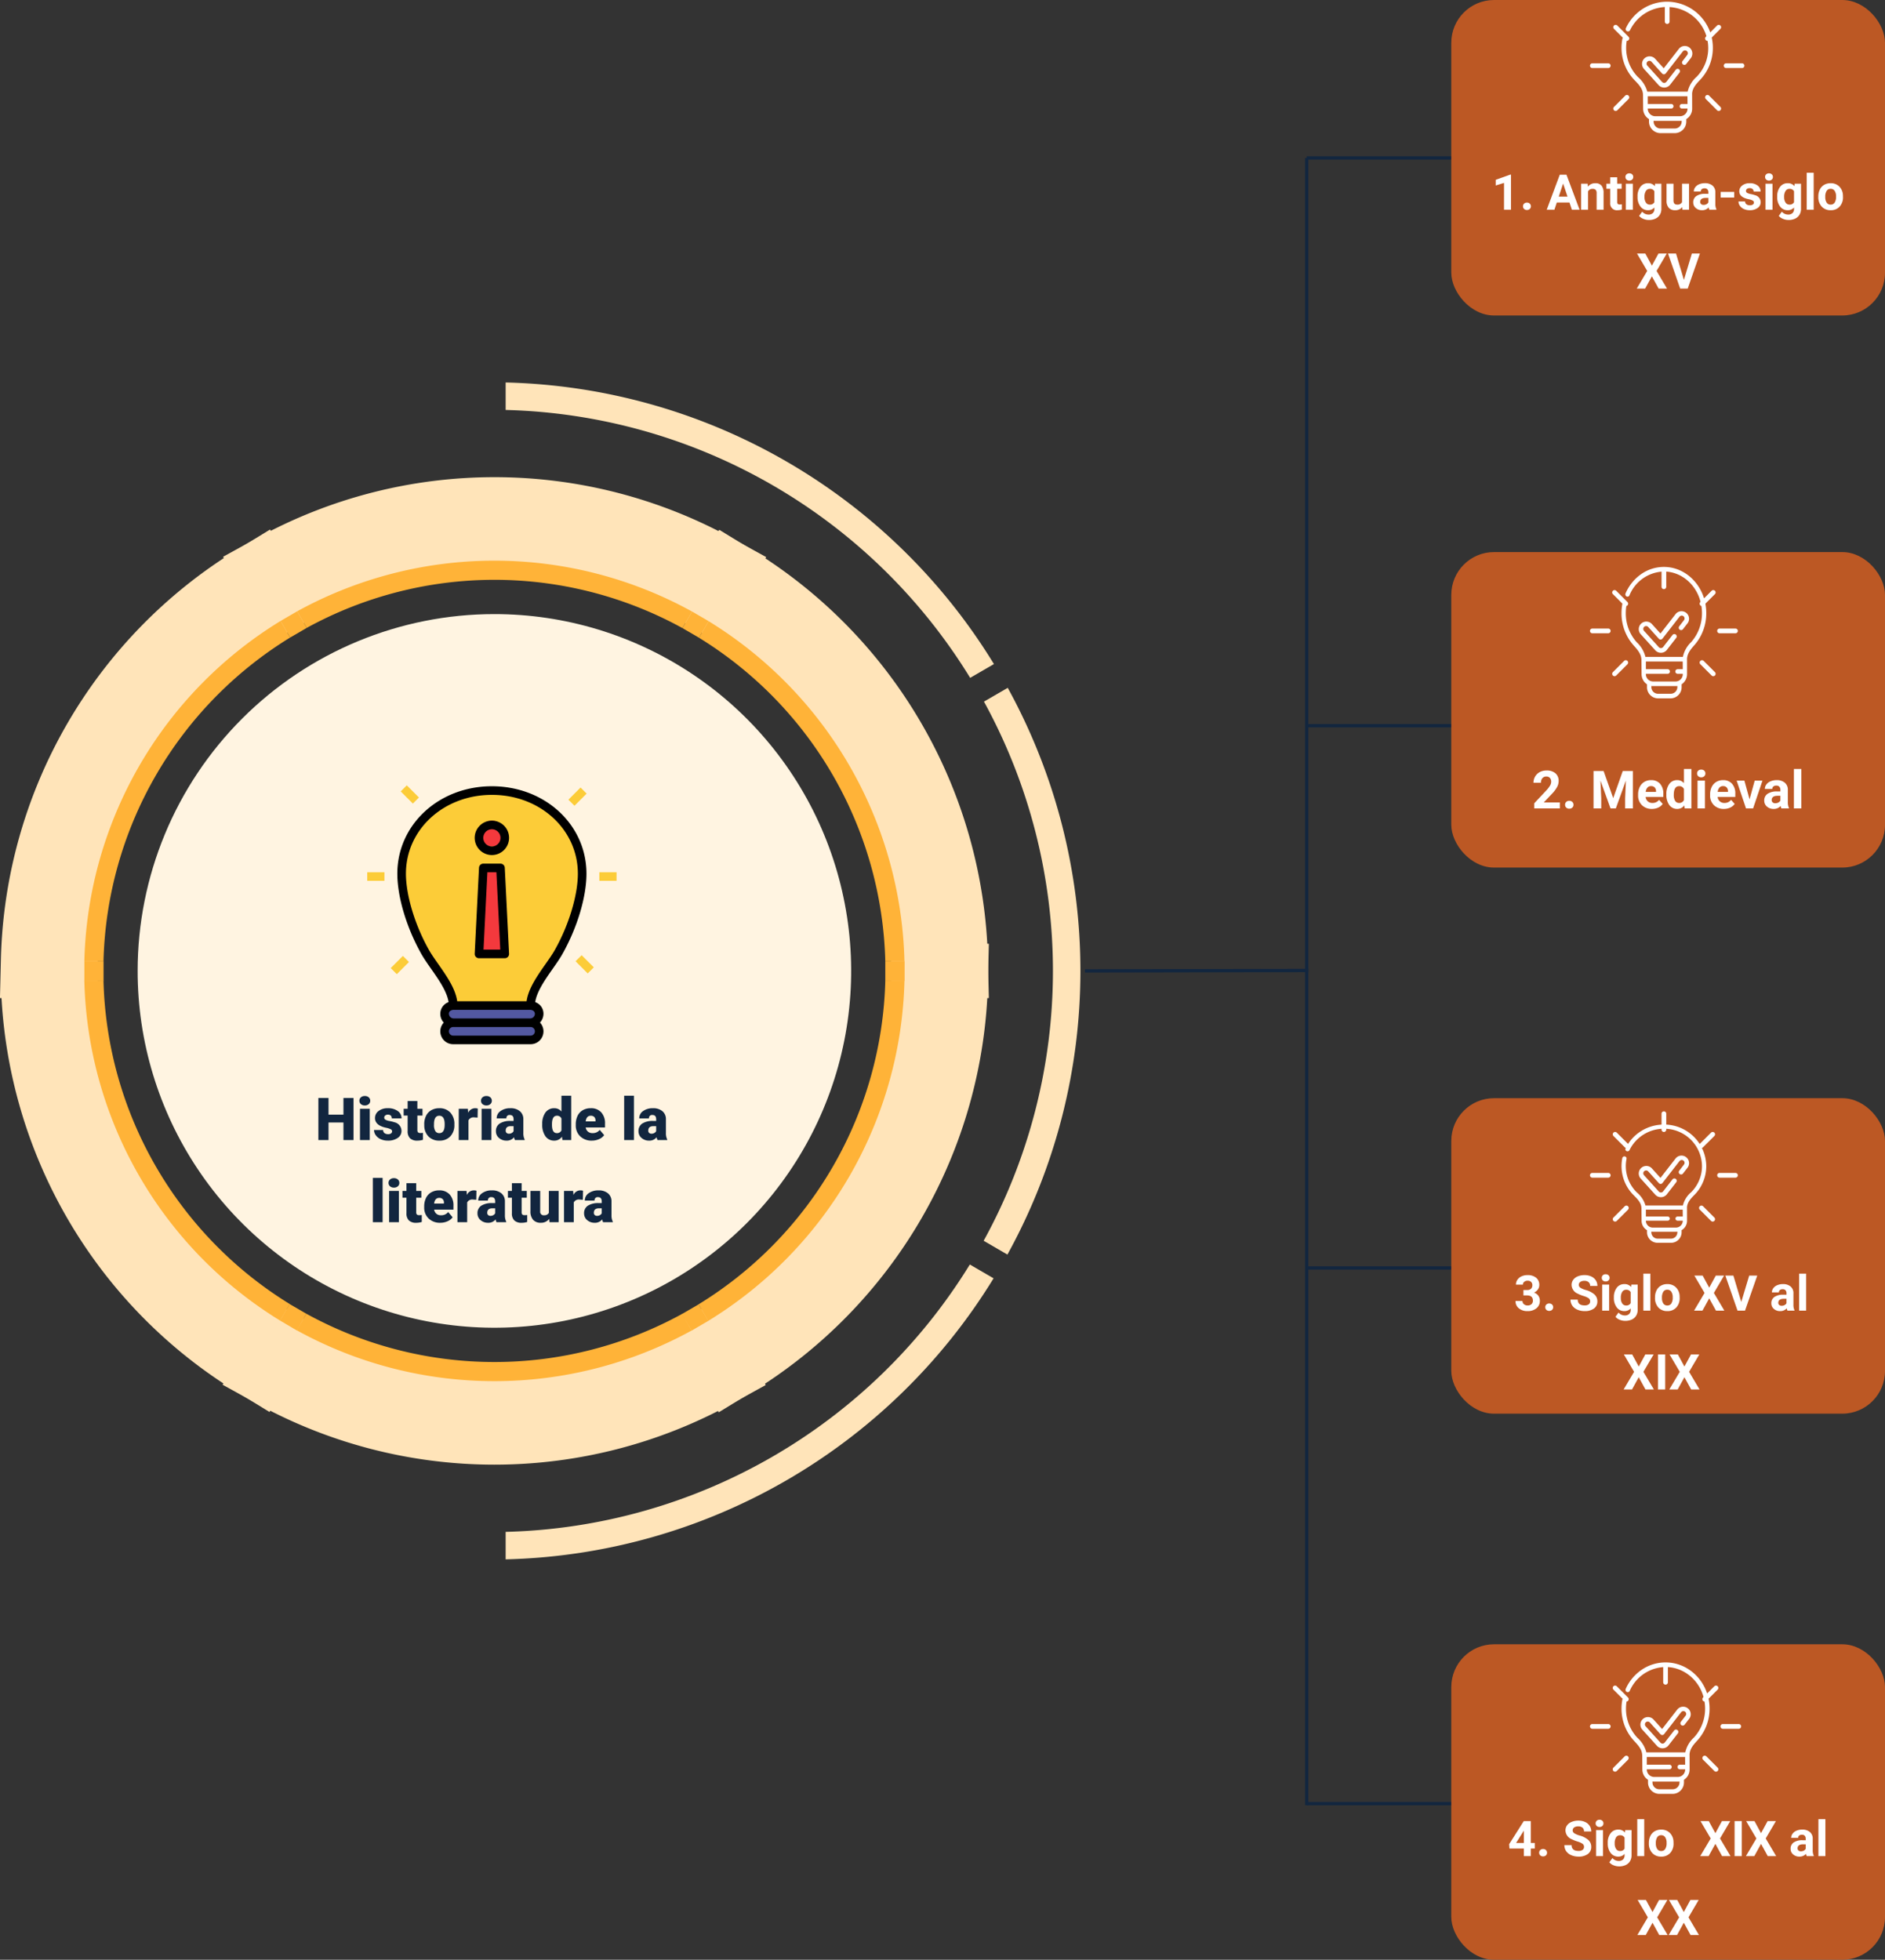 <svg xmlns="http://www.w3.org/2000/svg" xmlns:xlink="http://www.w3.org/1999/xlink" width="573.708" height="596.356" viewBox="0 0 573.708 596.356">
  <rect x="0" y="0" width="573.708" height="596.356" fill="#333333" stroke="none"/>
  <defs>
    <clipPath id="clip-path">
      <path id="Trazado_508673" data-name="Trazado 508673" d="M663.8,545.439Z" transform="translate(-663.798 -545.439)" fill="none"/>
    </clipPath>
    <clipPath id="clip-path-2">
      <path id="Trazado_508668" data-name="Trazado 508668" d="M386.349,300.1A108.581,108.581,0,1,0,494.931,191.524,108.582,108.582,0,0,0,386.349,300.1" transform="translate(-386.349 -191.524)" fill="#fff4e1"/>
    </clipPath>
  </defs>
  <g id="Grupo_930233" data-name="Grupo 930233" transform="translate(-182.291 -7033.179)">
    <g id="Grupo_929465" data-name="Grupo 929465" transform="translate(-441.818 -1335.399)">
      <g id="Grupo_929461" data-name="Grupo 929461" transform="translate(635.877 8525.279)">
        <path id="Trazado_508651" data-name="Trazado 508651" d="M262.5,214.163a132.33,132.33,0,0,1,63.147-109.512L322.4,99.045a138.811,138.811,0,0,0-66.376,115.118Z" transform="translate(-256.022 -78.656)" fill="none" stroke="#ffe4b9" stroke-miterlimit="10" stroke-width="23"/>
        <path id="Trazado_508652" data-name="Trazado 508652" d="M705.664,325.227a132.331,132.331,0,0,1-63.151,109.514l3.249,5.607a138.812,138.812,0,0,0,66.381-115.121Z" transform="translate(-434.731 -183.24)" fill="#ffe4b9"/>
        <path id="Trazado_508653" data-name="Trazado 508653" d="M705.664,325.227a132.331,132.331,0,0,1-63.151,109.514l3.249,5.607a138.812,138.812,0,0,0,66.381-115.121Z" transform="translate(-434.731 -183.24)" fill="none" stroke="#ffe4b9" stroke-miterlimit="10" stroke-width="23"/>
        <path id="Trazado_508654" data-name="Trazado 508654" d="M262.5,325.227h-6.479a138.809,138.809,0,0,0,66.24,115.033l3.256-5.6A132.328,132.328,0,0,1,262.5,325.227" transform="translate(-256.022 -183.24)" fill="#ffe4b9"/>
        <path id="Trazado_508655" data-name="Trazado 508655" d="M262.5,325.227h-6.479a138.809,138.809,0,0,0,66.24,115.033l3.256-5.6A132.328,132.328,0,0,1,262.5,325.227Z" transform="translate(-256.022 -183.24)" fill="none" stroke="#ffe4b9" stroke-miterlimit="10" stroke-width="23"/>
        <path id="Trazado_508657" data-name="Trazado 508657" d="M646.011,99.2l-3.255,5.6a132.328,132.328,0,0,1,63.021,109.433h6.479A138.809,138.809,0,0,0,646.011,99.2Z" transform="translate(-434.843 -78.727)" fill="none" stroke="#ffe4b9" stroke-miterlimit="10" stroke-width="23"/>
        <path id="Trazado_508659" data-name="Trazado 508659" d="M393.154,83.857a132.047,132.047,0,0,1,127.092.073l3.254-5.6a138.506,138.506,0,0,0-133.593-.076Z" transform="translate(-317.928 -61.119)" fill="none" stroke="#ffe4b9" stroke-miterlimit="10" stroke-width="23"/>
        <path id="Trazado_508660" data-name="Trazado 508660" d="M519.99,534.924a132.048,132.048,0,0,1-127.091-.077l-3.255,5.6a138.508,138.508,0,0,0,133.593.081Z" transform="translate(-317.807 -280.165)" fill="#ffe4b9"/>
        <path id="Trazado_508661" data-name="Trazado 508661" d="M519.99,534.924a132.048,132.048,0,0,1-127.091-.077l-3.255,5.6a138.508,138.508,0,0,0,133.593.081Z" transform="translate(-317.807 -280.165)" fill="none" stroke="#ffe4b9" stroke-miterlimit="10" stroke-width="23"/>
        <path id="Trazado_508674" data-name="Trazado 508674" d="M660.995,541.7" transform="translate(-443.276 -283.335)" fill="#fff"/>
        <g id="Grupo_735233" data-name="Grupo 735233" transform="translate(219.225 260.377)" opacity="0.25" style="mix-blend-mode: multiply;isolation: isolate">
          <g id="Grupo_735232" data-name="Grupo 735232" transform="translate(0 0)">
            <g id="Grupo_735231" data-name="Grupo 735231" clip-path="url(#clip-path)">
              <path id="Trazado_508672" data-name="Trazado 508672" d="M663.8,545.439" transform="translate(-663.798 -545.439)"/>
            </g>
          </g>
        </g>
      </g>
      <g id="Grupo_929464" data-name="Grupo 929464" transform="translate(952.938 8484.965) rotate(90)">
        <path id="Trazado_508658" data-name="Trazado 508658" d="M4.193,29.354a170.465,170.465,0,0,1,164.068.094l4.2-7.231A178.8,178.8,0,0,0,0,22.118Z" transform="translate(92.919 0)" fill="#ffe4b9"/>
        <path id="Trazado_633072" data-name="Trazado 633072" d="M8.364,148.611A170.83,170.83,0,0,1,89.883,7.238L85.688,0A179.2,179.2,0,0,0,0,148.611Z" transform="translate(0 26.321)" fill="#ffe4b9"/>
        <path id="Trazado_633073" data-name="Trazado 633073" d="M4.2,0,0,7.233A170.828,170.828,0,0,1,81.356,148.505H89.72A179.194,179.194,0,0,0,4.2,0" transform="translate(268.404 26.428)" fill="#ffe4b9"/>
      </g>
      <path id="Trazado_633082" data-name="Trazado 633082" d="M0,3.085,5.135,0,8.141,5,3.006,8.088Z" transform="translate(658.27 8662.647) rotate(121)" fill="#ffb338"/>
      <g id="Grupo_929463" data-name="Grupo 929463" transform="translate(649.78 8539.187)">
        <path id="Trazado_633074" data-name="Trazado 633074" d="M373.1,297.556a119.067,119.067,0,0,1,56.817-98.535L427,193.977a124.9,124.9,0,0,0-59.724,103.579Z" transform="translate(-367.275 -175.632)" fill="#ffb338"/>
        <path id="Trazado_633075" data-name="Trazado 633075" d="M643.929,322.628a119.068,119.068,0,0,1-56.821,98.537l2.923,5.045a124.9,124.9,0,0,0,59.728-103.582Z" transform="translate(-400.153 -194.873)" fill="#ffb338"/>
        <path id="Trazado_633076" data-name="Trazado 633076" d="M446.349,192.864a118.817,118.817,0,0,1,114.353.065l2.928-5.04a124.625,124.625,0,0,0-120.2-.068Z" transform="translate(-378.664 -172.405)" fill="#ffb338"/>
        <path id="Trazado_633077" data-name="Trazado 633077" d="M560.559,441.928a118.81,118.81,0,0,1-114.352-.07l-2.928,5.04a124.623,124.623,0,0,0,120.2.073Z" transform="translate(-378.642 -212.705)" fill="#ffb338"/>
        <path id="Trazado_633078" data-name="Trazado 633078" d="M445.463,195.575l-5.039,2.931-2.923-5.045,5.04-2.93Z" transform="translate(-377.778 -175.116)" fill="#ffb338"/>
        <path id="Trazado_633079" data-name="Trazado 633079" d="M581.333,195.654l5.039,2.931,2.923-5.045-5.04-2.93Z" transform="translate(-399.289 -175.128)" fill="#ffb338"/>
        <path id="Trazado_633080" data-name="Trazado 633080" d="M0,4.963,5.085,8.129,8.068,3.1,3.05,0Z" transform="matrix(-0.469, 0.883, -0.883, -0.469, 191.351, 228.626)" fill="#ffb338"/>
        <path id="Trazado_633081" data-name="Trazado 633081" d="M0,3.113,5,0,8.146,4.94l-5.07,3.1Z" transform="matrix(0.469, 0.883, -0.883, 0.469, 65.223, 224.751)" fill="#ffb338"/>
        <g id="Grupo_929462" data-name="Grupo 929462" transform="translate(16.221 16.259)">
          <g id="Grupo_735225" data-name="Grupo 735225" transform="translate(0 0)" clip-path="url(#clip-path-2)">
            <rect id="Rectángulo_334963" data-name="Rectángulo 334963" width="217.163" height="217.163" transform="translate(0 0)" fill="#fff4e1"/>
          </g>
        </g>
        <path id="Trazado_633083" data-name="Trazado 633083" d="M373.1,322.628h-5.83a124.9,124.9,0,0,0,59.6,103.5l2.929-5.041a119.062,119.062,0,0,1-56.7-98.461" transform="translate(-367.275 -194.873)" fill="#ffb338"/>
        <path id="Trazado_633084" data-name="Trazado 633084" d="M590.176,194.064l-2.929,5.041a119.064,119.064,0,0,1,56.7,98.464h5.829a124.9,124.9,0,0,0-59.6-103.505" transform="translate(-400.174 -175.645)" fill="#ffb338"/>
        <path id="Trazado_633085" data-name="Trazado 633085" d="M0,5.041,5.135,8.126,8.164,3.085,3.029,0Z" transform="translate(248.093 119.276) rotate(59)" fill="#ffb338"/>
      </g>
    </g>
    <path id="Trazado_640172" data-name="Trazado 640172" d="M-42.113,0H-45.18V-5.344h-4.544V0h-3.085V-12.8h3.085v5.08h4.544V-12.8h3.067Zm4.939,0h-2.971V-9.51h2.971ZM-40.32-11.962A1.322,1.322,0,0,1-39.863-13a1.724,1.724,0,0,1,1.187-.4,1.724,1.724,0,0,1,1.187.4,1.322,1.322,0,0,1,.457,1.037,1.322,1.322,0,0,1-.457,1.037,1.724,1.724,0,0,1-1.187.4,1.724,1.724,0,0,1-1.187-.4A1.322,1.322,0,0,1-40.32-11.962Zm9.949,9.29a.684.684,0,0,0-.4-.606,6.016,6.016,0,0,0-1.5-.475A6.853,6.853,0,0,1-34.1-4.4a3.062,3.062,0,0,1-1.1-.971,2.319,2.319,0,0,1-.378-1.31,2.628,2.628,0,0,1,1.081-2.158,4.453,4.453,0,0,1,2.83-.848,4.934,4.934,0,0,1,3.023.853A2.666,2.666,0,0,1-27.5-6.592h-2.971q0-1.143-1.2-1.143a1.194,1.194,0,0,0-.782.259.8.8,0,0,0-.316.646.737.737,0,0,0,.387.642,3.654,3.654,0,0,0,1.235.4,10.671,10.671,0,0,1,1.49.378A2.706,2.706,0,0,1-27.514-2.76,2.491,2.491,0,0,1-28.67-.642a5.068,5.068,0,0,1-2.993.817,5.172,5.172,0,0,1-2.18-.439,3.645,3.645,0,0,1-1.494-1.2,2.707,2.707,0,0,1-.536-1.591H-33.1a1.145,1.145,0,0,0,.439.962,1.808,1.808,0,0,0,1.081.3,1.422,1.422,0,0,0,.91-.246A.787.787,0,0,0-30.371-2.672Zm7.69-9.2V-9.51h1.564v2.057H-22.68V-3.1a1.111,1.111,0,0,0,.193.747,1.037,1.037,0,0,0,.765.211,4.345,4.345,0,0,0,.738-.053V-.079a5.466,5.466,0,0,1-1.67.255,3.1,3.1,0,0,1-2.259-.721,2.954,2.954,0,0,1-.729-2.188v-4.72h-1.213V-9.51h1.213v-2.364Zm2.092,7.031a5.613,5.613,0,0,1,.554-2.536,3.96,3.96,0,0,1,1.591-1.709,4.791,4.791,0,0,1,2.435-.6,4.373,4.373,0,0,1,3.366,1.323,5.076,5.076,0,0,1,1.23,3.6v.105a4.925,4.925,0,0,1-1.235,3.529A4.384,4.384,0,0,1-15.992.176a4.434,4.434,0,0,1-3.261-1.217,4.761,4.761,0,0,1-1.327-3.3Zm2.962.185a3.538,3.538,0,0,0,.413,1.934,1.376,1.376,0,0,0,1.222.615q1.582,0,1.617-2.435v-.3q0-2.558-1.635-2.558-1.485,0-1.608,2.206ZM-4.355-6.829l-.976-.07a1.752,1.752,0,0,0-1.793.879V0h-2.962V-9.51h2.777l.1,1.222a2.294,2.294,0,0,1,2.083-1.4A2.888,2.888,0,0,1-4.3-9.58ZM-.163,0H-3.133V-9.51H-.163ZM-3.309-11.962A1.322,1.322,0,0,1-2.852-13a1.724,1.724,0,0,1,1.187-.4A1.724,1.724,0,0,1-.479-13a1.322,1.322,0,0,1,.457,1.037,1.322,1.322,0,0,1-.457,1.037,1.724,1.724,0,0,1-1.187.4,1.724,1.724,0,0,1-1.187-.4A1.322,1.322,0,0,1-3.309-11.962ZM7.018,0a3.344,3.344,0,0,1-.281-.853A2.754,2.754,0,0,1,4.452.176,3.374,3.374,0,0,1,2.167-.637a2.588,2.588,0,0,1-.94-2.043A2.66,2.66,0,0,1,2.369-5.019,5.821,5.821,0,0,1,5.691-5.81H6.6v-.5q0-1.316-1.134-1.316A.927.927,0,0,0,4.417-6.587H1.455A2.655,2.655,0,0,1,2.628-8.825a4.931,4.931,0,0,1,2.993-.86A4.323,4.323,0,0,1,8.495-8.8,3.086,3.086,0,0,1,9.576-6.363v4.21a4.311,4.311,0,0,0,.4,2V0ZM5.164-1.934a1.652,1.652,0,0,0,.918-.237A1.487,1.487,0,0,0,6.6-2.707V-4.228H5.744Q4.2-4.228,4.2-2.839a.848.848,0,0,0,.272.655A.986.986,0,0,0,5.164-1.934Zm10.16-2.892a5.809,5.809,0,0,1,.976-3.56,3.211,3.211,0,0,1,2.725-1.3,2.731,2.731,0,0,1,2.145,1V-13.5h2.971V0H21.476l-.149-1.02a2.8,2.8,0,0,1-2.32,1.2,3.205,3.205,0,0,1-2.689-1.3A5.993,5.993,0,0,1,15.324-4.825Zm2.962.185q0,2.531,1.477,2.531a1.458,1.458,0,0,0,1.406-.826V-6.557A1.419,1.419,0,0,0,19.78-7.4q-1.371,0-1.485,2.215ZM30.423.176a4.889,4.889,0,0,1-3.542-1.305,4.507,4.507,0,0,1-1.354-3.4v-.246a5.84,5.84,0,0,1,.541-2.575,3.955,3.955,0,0,1,1.578-1.727,4.763,4.763,0,0,1,2.461-.611,4.117,4.117,0,0,1,3.164,1.244,4.887,4.887,0,0,1,1.16,3.467v1.151H28.542a2.135,2.135,0,0,0,.694,1.257,2.066,2.066,0,0,0,1.389.457,2.662,2.662,0,0,0,2.2-.984l1.354,1.6A3.784,3.784,0,0,1,32.607-.277,5.3,5.3,0,0,1,30.423.176ZM30.089-7.4q-1.3,0-1.547,1.723h2.988v-.229a1.467,1.467,0,0,0-.36-1.1A1.434,1.434,0,0,0,30.089-7.4ZM43.229,0H40.258V-13.5h2.971ZM50.41,0a3.344,3.344,0,0,1-.281-.853A2.754,2.754,0,0,1,47.843.176a3.374,3.374,0,0,1-2.285-.813,2.588,2.588,0,0,1-.94-2.043A2.66,2.66,0,0,1,45.76-5.019a5.821,5.821,0,0,1,3.322-.791H50v-.5q0-1.316-1.134-1.316a.927.927,0,0,0-1.055,1.042H44.846A2.655,2.655,0,0,1,46.02-8.825a4.931,4.931,0,0,1,2.993-.86,4.323,4.323,0,0,1,2.874.888,3.086,3.086,0,0,1,1.081,2.435v4.21a4.311,4.311,0,0,0,.4,2V0ZM48.555-1.934a1.652,1.652,0,0,0,.918-.237A1.487,1.487,0,0,0,50-2.707V-4.228h-.861q-1.547,0-1.547,1.389a.848.848,0,0,0,.272.655A.986.986,0,0,0,48.555-1.934ZM-33.258,25h-2.971V11.5h2.971Zm4.948,0H-31.28V15.49h2.971Zm-3.146-11.962A1.322,1.322,0,0,1-31,12a1.724,1.724,0,0,1,1.187-.4,1.724,1.724,0,0,1,1.187.4,1.322,1.322,0,0,1,.457,1.037,1.322,1.322,0,0,1-.457,1.037,1.724,1.724,0,0,1-1.187.4,1.724,1.724,0,0,1-1.187-.4A1.322,1.322,0,0,1-31.456,13.038Zm8.42.088V15.49h1.564v2.057h-1.564V21.9a1.111,1.111,0,0,0,.193.747,1.037,1.037,0,0,0,.765.211,4.345,4.345,0,0,0,.738-.053v2.118a5.466,5.466,0,0,1-1.67.255,3.1,3.1,0,0,1-2.259-.721A2.954,2.954,0,0,1-26,22.267v-4.72h-1.213V15.49H-26V13.126Zm7.33,12.05a4.889,4.889,0,0,1-3.542-1.305,4.507,4.507,0,0,1-1.354-3.4v-.246a5.84,5.84,0,0,1,.541-2.575,3.955,3.955,0,0,1,1.578-1.727,4.763,4.763,0,0,1,2.461-.611,4.117,4.117,0,0,1,3.164,1.244,4.887,4.887,0,0,1,1.16,3.467v1.151h-5.889a2.135,2.135,0,0,0,.694,1.257,2.066,2.066,0,0,0,1.389.457,2.662,2.662,0,0,0,2.2-.984l1.354,1.6a3.784,3.784,0,0,1-1.569,1.217A5.3,5.3,0,0,1-15.706,25.176ZM-16.04,17.6q-1.3,0-1.547,1.723H-14.6v-.229a1.467,1.467,0,0,0-.36-1.1A1.434,1.434,0,0,0-16.04,17.6Zm11.285.571-.976-.07a1.752,1.752,0,0,0-1.793.879V25h-2.962V15.49h2.777l.1,1.222a2.294,2.294,0,0,1,2.083-1.4,2.888,2.888,0,0,1,.826.105ZM1.406,25a3.344,3.344,0,0,1-.281-.853A2.754,2.754,0,0,1-1.16,25.176a3.374,3.374,0,0,1-2.285-.813,2.588,2.588,0,0,1-.94-2.043,2.66,2.66,0,0,1,1.143-2.338A5.821,5.821,0,0,1,.079,19.19H.993v-.5q0-1.316-1.134-1.316A.927.927,0,0,0-1.2,18.413H-4.157a2.655,2.655,0,0,1,1.173-2.239,4.931,4.931,0,0,1,2.993-.86,4.323,4.323,0,0,1,2.874.888,3.086,3.086,0,0,1,1.081,2.435v4.21a4.311,4.311,0,0,0,.4,2V25ZM-.448,23.066a1.652,1.652,0,0,0,.918-.237,1.487,1.487,0,0,0,.523-.536V20.772H.132q-1.547,0-1.547,1.389a.848.848,0,0,0,.272.655A.986.986,0,0,0-.448,23.066Zm9.5-9.94V15.49h1.564v2.057H9.053V21.9a1.111,1.111,0,0,0,.193.747,1.037,1.037,0,0,0,.765.211,4.345,4.345,0,0,0,.738-.053v2.118a5.466,5.466,0,0,1-1.67.255,3.1,3.1,0,0,1-2.259-.721,2.954,2.954,0,0,1-.729-2.188v-4.72H4.878V15.49H6.091V13.126Zm8.394,10.846a3.054,3.054,0,0,1-2.54,1.2,3,3,0,0,1-2.369-.91,3.826,3.826,0,0,1-.8-2.615V15.49H14.7v6.179a1.065,1.065,0,0,0,1.187,1.222,1.548,1.548,0,0,0,1.45-.729V15.49h2.979V25H17.534Zm10.239-5.8-.976-.07a1.752,1.752,0,0,0-1.793.879V25H21.955V15.49h2.777l.1,1.222a2.294,2.294,0,0,1,2.083-1.4,2.888,2.888,0,0,1,.826.105ZM33.847,25a3.344,3.344,0,0,1-.281-.853,2.754,2.754,0,0,1-2.285,1.028A3.374,3.374,0,0,1,29,24.363a2.588,2.588,0,0,1-.94-2.043A2.66,2.66,0,0,1,29.2,19.981a5.821,5.821,0,0,1,3.322-.791h.914v-.5q0-1.316-1.134-1.316a.927.927,0,0,0-1.055,1.042H28.283a2.655,2.655,0,0,1,1.173-2.239,4.931,4.931,0,0,1,2.993-.86,4.323,4.323,0,0,1,2.874.888A3.086,3.086,0,0,1,36.4,18.637v4.21a4.311,4.311,0,0,0,.4,2V25Zm-1.854-1.934a1.652,1.652,0,0,0,.918-.237,1.487,1.487,0,0,0,.523-.536V20.772h-.861q-1.547,0-1.547,1.389a.848.848,0,0,0,.272.655A.986.986,0,0,0,31.992,23.066Z" transform="translate(332 7380.096)" fill="#12263f"/>
    <g id="atencion_1_" data-name="atencion(1)" transform="translate(291.061 7269.371)">
      <path id="Trazado_633086" data-name="Trazado 633086" d="M46.972,59.235H23.81A2.739,2.739,0,0,1,21,56.572v-.093A2.593,2.593,0,0,1,23.81,54H46.972a2.593,2.593,0,0,1,2.81,2.476v.093a2.739,2.739,0,0,1-2.81,2.663Z" transform="translate(5.548 15.784)" fill="#5358a1"/>
      <rect id="Rectángulo_335282" data-name="Rectángulo 335282" width="28.781" height="5.233" rx="2" transform="translate(26.548 75.019)" fill="#5358a1"/>
      <path id="Trazado_633087" data-name="Trazado 633087" d="M38.473,4C23.3,4,11,14.956,11,29.293c0,6.736,2.718,15.953,7.171,23.837C20.853,57.875,26.7,63.97,26.7,69.412H50.247c0-5.442,5.846-11.537,8.527-16.283,4.454-7.883,7.171-17.1,7.171-23.837C65.946,14.956,53.646,4,38.473,4Z" transform="translate(2.466 0.374)" fill="#fccc38"/>
      <circle id="Elipse_4926" data-name="Elipse 4926" cx="3.925" cy="3.925" r="3.925" transform="translate(37.014 13.532)" fill="#f4393d"/>
      <path id="Trazado_633088" data-name="Trazado 633088" d="M30.308,22h5.233l1.308,26.165H29Z" transform="translate(8.014 5.922)" fill="#f4393d"/>
      <path id="Trazado_633089" data-name="Trazado 633089" d="M38.781,3C22.642,3,10,14.685,10,29.6c0,7.085,2.813,16.467,7.341,24.481.813,1.44,1.875,2.954,3,4.556,2.267,3.233,4.786,6.85,5.259,10.055a3.754,3.754,0,0,0-2.517,3.6,3.864,3.864,0,0,0,1.052,2.626,3.911,3.911,0,0,0,2.873,6.579H50.556a3.911,3.911,0,0,0,2.866-6.587A4,4,0,0,0,54.48,72.2a3.7,3.7,0,0,0-2.517-3.505c.475-3.2,2.993-6.821,5.26-10.054,1.124-1.6,2.186-3.116,3-4.556,4.528-8.014,7.341-17.4,7.341-24.481C67.563,14.685,54.921,3,38.781,3ZM51.864,72.29a1.436,1.436,0,0,1-1.5,1.356H27.2A1.451,1.451,0,0,1,25.7,72.2c0-.8.778-1.168,1.5-1.168H50.363C51.086,71.029,51.864,71.394,51.864,72.29Zm-1.308,6.589H27.007a1.308,1.308,0,1,1,0-2.616H50.556a1.308,1.308,0,1,1,0,2.616Zm7.388-26.084c-.751,1.33-1.777,2.793-2.863,4.341-2.456,3.5-5.205,7.423-5.741,11.277H28.223c-.535-3.854-3.285-7.775-5.741-11.277-1.086-1.548-2.112-3.011-2.863-4.341-4.254-7.529-7-16.633-7-23.193,0-13.449,11.493-23.984,26.165-23.984S64.946,16.151,64.946,29.6C64.946,36.161,62.2,45.265,57.944,52.794Z" transform="translate(2.158 0.066)"/>
      <path id="Trazado_633090" data-name="Trazado 633090" d="M33.233,21.466a5.233,5.233,0,1,1,5.233-5.233A5.233,5.233,0,0,1,33.233,21.466Zm0-7.849a2.616,2.616,0,1,0,2.616,2.616A2.616,2.616,0,0,0,33.233,13.616Z" transform="translate(7.706 2.532)"/>
      <path id="Trazado_633091" data-name="Trazado 633091" d="M37.158,49.781H29.308A1.307,1.307,0,0,1,28,48.408L29.31,22.243A1.308,1.308,0,0,1,30.616,21h5.233a1.308,1.308,0,0,1,1.306,1.243l1.308,26.165a1.307,1.307,0,0,1-1.306,1.373Zm-6.474-2.616h5.1L34.605,23.616H31.861Z" transform="translate(7.706 5.614)"/>
      <g id="Grupo_929466" data-name="Grupo 929466" transform="translate(3 2.787)">
        <path id="Trazado_633092" data-name="Trazado 633092" d="M57,23h5.233v2.616H57Z" transform="translate(13.645 3.443)" fill="#fccc38"/>
        <path id="Trazado_633093" data-name="Trazado 633093" d="M3,23H8.233v2.616H3Z" transform="translate(-3 3.443)" fill="#fccc38"/>
        <path id="Trazado_633094" data-name="Trazado 633094" d="M0,0H2.616V5.233H0Z" transform="matrix(0.707, -0.707, 0.707, 0.707, 63.404, 53.534)" fill="#fccc38"/>
        <path id="Trazado_633095" data-name="Trazado 633095" d="M0,0H2.616V5.232H0Z" transform="translate(10.188 1.85) rotate(-45)" fill="#fccc38"/>
        <path id="Trazado_633096" data-name="Trazado 633096" d="M0,0H5.233V2.616H0Z" transform="translate(61.225 4.362) rotate(-45)" fill="#fccc38"/>
        <path id="Trazado_633097" data-name="Trazado 633097" d="M0,0H5.233V2.616H0Z" transform="translate(7.149 55.608) rotate(-45)" fill="#fccc38"/>
      </g>
    </g>
    <g id="Grupo_929467" data-name="Grupo 929467" transform="translate(353.051 -109.262)">
      <line id="Línea_291" data-name="Línea 291" y2="48" transform="translate(226.949 7190.5) rotate(-90)" fill="none" stroke="#12263f" stroke-width="1"/>
      <line id="Línea_294" data-name="Línea 294" y1="0.126" x2="68" transform="translate(159.449 7437.762)" fill="none" stroke="#12263f" stroke-width="1"/>
      <line id="Línea_293" data-name="Línea 293" y2="501.262" transform="translate(226.949 7190.5)" fill="none" stroke="#12263f" stroke-width="1"/>
      <line id="Línea_292" data-name="Línea 292" y2="48" transform="translate(226.949 7363.277) rotate(-90)" fill="none" stroke="#12263f" stroke-width="1"/>
      <line id="Línea_386" data-name="Línea 386" y2="48" transform="translate(226.949 7528.277) rotate(-90)" fill="none" stroke="#12263f" stroke-width="1"/>
      <line id="Línea_387" data-name="Línea 387" y2="48" transform="translate(226.949 7691.277) rotate(-90)" fill="none" stroke="#12263f" stroke-width="1"/>
    </g>
    <g id="Grupo_932054" data-name="Grupo 932054">
      <rect id="Rectángulo_335283" data-name="Rectángulo 335283" width="132" height="96" rx="13" transform="translate(624 7033.179)" fill="#bc5824"/>
      <path id="Trazado_640173" data-name="Trazado 640173" d="M-47.838,0h-2.117V-8.159l-2.527.784V-9.1l4.417-1.582h.227Zm3.662-1.04a1.066,1.066,0,0,1,.341-.82,1.208,1.208,0,0,1,.853-.315,1.218,1.218,0,0,1,.861.315,1.066,1.066,0,0,1,.341.82,1.051,1.051,0,0,1-.337.809,1.223,1.223,0,0,1-.864.311,1.213,1.213,0,0,1-.857-.311A1.051,1.051,0,0,1-44.176-1.04ZM-30.033-2.2h-3.853L-34.618,0h-2.336l3.97-10.664h2.036L-26.957,0h-2.336Zm-3.259-1.78h2.666l-1.34-3.992ZM-24.5-7.925l.066.916a2.767,2.767,0,0,1,2.278-1.062,2.3,2.3,0,0,1,1.875.74,3.451,3.451,0,0,1,.63,2.212V0h-2.117V-5.068a1.373,1.373,0,0,0-.293-.978,1.312,1.312,0,0,0-.974-.3,1.456,1.456,0,0,0-1.34.762V0H-26.5V-7.925Zm8.987-1.948v1.948h1.355v1.553h-1.355v3.955a.944.944,0,0,0,.168.63.846.846,0,0,0,.645.19,3.376,3.376,0,0,0,.623-.051v1.6a4.358,4.358,0,0,1-1.282.19A2.021,2.021,0,0,1-17.633-2.1v-4.27H-18.79V-7.925h1.157V-9.873ZM-10.748,0h-2.124V-7.925h2.124ZM-13-9.976a1.042,1.042,0,0,1,.319-.784,1.2,1.2,0,0,1,.868-.308,1.2,1.2,0,0,1,.864.308,1.036,1.036,0,0,1,.322.784,1.039,1.039,0,0,1-.326.791,1.2,1.2,0,0,1-.861.308,1.2,1.2,0,0,1-.861-.308A1.039,1.039,0,0,1-13-9.976Zm3.684,5.955a4.644,4.644,0,0,1,.868-2.937A2.812,2.812,0,0,1-6.1-8.071a2.466,2.466,0,0,1,2.029.894l.088-.747h1.919V-.264a3.387,3.387,0,0,1-.472,1.809A3.034,3.034,0,0,1-3.871,2.717a4.673,4.673,0,0,1-2.007.4,4.346,4.346,0,0,1-1.7-.348,3.016,3.016,0,0,1-1.252-.9L-7.892.586a2.48,2.48,0,0,0,1.919.886,1.815,1.815,0,0,0,1.311-.45A1.69,1.69,0,0,0-4.193-.256V-.681A2.448,2.448,0,0,1-6.119.146,2.8,2.8,0,0,1-8.43-.97a4.643,4.643,0,0,1-.883-2.963Zm2.117.158a2.892,2.892,0,0,0,.432,1.691,1.375,1.375,0,0,0,1.187.612,1.47,1.47,0,0,0,1.384-.726V-5.624a1.466,1.466,0,0,0-1.37-.726,1.383,1.383,0,0,0-1.2.624A3.26,3.26,0,0,0-7.2-3.863ZM4.3-.806A2.654,2.654,0,0,1,2.135.146,2.5,2.5,0,0,1,.19-.586,3.127,3.127,0,0,1-.494-2.732V-7.925H1.622V-2.8q0,1.239,1.128,1.239A1.528,1.528,0,0,0,4.23-2.308V-7.925H6.354V0H4.362ZM12.543,0a2.351,2.351,0,0,1-.212-.71,2.561,2.561,0,0,1-2,.857A2.814,2.814,0,0,1,8.4-.527a2.167,2.167,0,0,1-.765-1.7A2.24,2.24,0,0,1,8.569-4.16a4.608,4.608,0,0,1,2.7-.681h.974V-5.3a1.306,1.306,0,0,0-.282-.879,1.109,1.109,0,0,0-.89-.33,1.261,1.261,0,0,0-.839.256.871.871,0,0,0-.3.7H7.811a2.126,2.126,0,0,1,.425-1.274,2.808,2.808,0,0,1,1.2-.919,4.378,4.378,0,0,1,1.743-.333,3.459,3.459,0,0,1,2.325.736,2.575,2.575,0,0,1,.861,2.069v3.435a3.789,3.789,0,0,0,.315,1.707V0Zm-1.75-1.472a1.823,1.823,0,0,0,.864-.209,1.371,1.371,0,0,0,.586-.56V-3.6h-.791Q9.862-3.6,9.76-2.5l-.007.125a.847.847,0,0,0,.278.652A1.081,1.081,0,0,0,10.792-1.472Zm9.316-2.241H15.985V-5.42h4.124ZM26.1-2.19a.682.682,0,0,0-.385-.612,4.368,4.368,0,0,0-1.234-.4q-2.827-.593-2.827-2.4a2.178,2.178,0,0,1,.875-1.761,3.531,3.531,0,0,1,2.289-.707,3.8,3.8,0,0,1,2.413.71,2.239,2.239,0,0,1,.9,1.846H26.019a1.024,1.024,0,0,0-.293-.751,1.24,1.24,0,0,0-.916-.3,1.267,1.267,0,0,0-.828.242.763.763,0,0,0-.293.615.652.652,0,0,0,.333.568,3.428,3.428,0,0,0,1.124.374,9.183,9.183,0,0,1,1.333.355,2.19,2.19,0,0,1,1.677,2.131,2.067,2.067,0,0,1-.93,1.754,4.013,4.013,0,0,1-2.4.67,4.191,4.191,0,0,1-1.769-.355,2.968,2.968,0,0,1-1.212-.974,2.263,2.263,0,0,1-.439-1.337h2.007a1.105,1.105,0,0,0,.417.864,1.656,1.656,0,0,0,1.04.3,1.533,1.533,0,0,0,.919-.231A.718.718,0,0,0,26.1-2.19ZM31.754,0H29.63V-7.925h2.124ZM29.506-9.976a1.042,1.042,0,0,1,.319-.784,1.2,1.2,0,0,1,.868-.308,1.2,1.2,0,0,1,.864.308,1.036,1.036,0,0,1,.322.784,1.039,1.039,0,0,1-.326.791,1.2,1.2,0,0,1-.861.308,1.2,1.2,0,0,1-.861-.308A1.039,1.039,0,0,1,29.506-9.976ZM33.19-4.021a4.644,4.644,0,0,1,.868-2.937A2.812,2.812,0,0,1,36.4-8.071a2.466,2.466,0,0,1,2.029.894l.088-.747h1.919V-.264a3.387,3.387,0,0,1-.472,1.809,3.034,3.034,0,0,1-1.329,1.172,4.673,4.673,0,0,1-2.007.4,4.346,4.346,0,0,1-1.7-.348,3.016,3.016,0,0,1-1.252-.9L34.611.586a2.48,2.48,0,0,0,1.919.886,1.815,1.815,0,0,0,1.311-.45,1.69,1.69,0,0,0,.469-1.278V-.681a2.448,2.448,0,0,1-1.926.828A2.8,2.8,0,0,1,34.072-.97a4.643,4.643,0,0,1-.883-2.963Zm2.117.158a2.892,2.892,0,0,0,.432,1.691,1.375,1.375,0,0,0,1.187.612,1.47,1.47,0,0,0,1.384-.726V-5.624a1.466,1.466,0,0,0-1.37-.726,1.383,1.383,0,0,0-1.2.624A3.26,3.26,0,0,0,35.306-3.863ZM44.293,0H42.169V-11.25h2.124Zm1.414-4.036a4.7,4.7,0,0,1,.454-2.1,3.324,3.324,0,0,1,1.307-1.428,3.814,3.814,0,0,1,1.981-.505,3.609,3.609,0,0,1,2.618.981A3.939,3.939,0,0,1,53.2-4.424l.015.542A4.142,4.142,0,0,1,52.2-.956a3.539,3.539,0,0,1-2.732,1.1,3.556,3.556,0,0,1-2.736-1.1A4.215,4.215,0,0,1,45.707-3.94Zm2.117.15a2.962,2.962,0,0,0,.425,1.727,1.4,1.4,0,0,0,1.216.6,1.4,1.4,0,0,0,1.2-.591A3.241,3.241,0,0,0,51.1-4.039a2.933,2.933,0,0,0-.432-1.716,1.4,1.4,0,0,0-1.216-.609,1.382,1.382,0,0,0-1.2.605A3.3,3.3,0,0,0,47.823-3.885Zm-52.775,20.9,2-3.677H-.425L-3.53,18.624-.344,24H-2.9l-2.051-3.735L-7,24H-9.558l3.186-5.376-3.105-5.288h2.527ZM4.8,21.356l2.417-8.02H9.668L5.955,24H3.662l-3.7-10.664H2.4Z" transform="translate(690 7097)" fill="#fff"/>
      <g id="bombilla_1_" data-name="bombilla(1)" transform="translate(659.244 7034.179)">
        <path id="Trazado_633098" data-name="Trazado 633098" d="M248.635,6.279a.718.718,0,0,0,.718-.718V.718a.718.718,0,0,0-1.436,0V5.56A.718.718,0,0,0,248.635,6.279Z" transform="translate(-218.172)" fill="#fff"/>
        <path id="Trazado_633099" data-name="Trazado 633099" d="M81.171,75.224a.718.718,0,0,0,1.016-1.016l-3.424-3.424A.718.718,0,0,0,77.747,71.8Z" transform="translate(-63.478 -64.01)" fill="#fff"/>
        <path id="Trazado_633100" data-name="Trazado 633100" d="M12.523,240.953H7.681a.718.718,0,0,0,0,1.436h4.842a.718.718,0,0,0,0-1.436Z" transform="translate(0 -222.685)" fill="#fff"/>
        <path id="Trazado_633101" data-name="Trazado 633101" d="M81.171,375.79l-3.424,3.424a.718.718,0,0,0,1.016,1.016l3.424-3.424a.718.718,0,0,0-1.016-1.016Z" transform="translate(-63.478 -347.678)" fill="#fff"/>
        <path id="Trazado_633102" data-name="Trazado 633102" d="M383.768,375.789a.718.718,0,1,0-1.016,1.016l3.424,3.424a.718.718,0,0,0,1.016-1.016Z" transform="translate(-340.535 -347.677)" fill="#fff"/>
        <path id="Trazado_633103" data-name="Trazado 633103" d="M443.867,240.953h-4.842a.718.718,0,0,0,0,1.436h4.842a.718.718,0,1,0,0-1.436Z" transform="translate(-390.622 -222.685)" fill="#fff"/>
        <path id="Trazado_633104" data-name="Trazado 633104" d="M386.177,70.784l-3.424,3.424a.718.718,0,1,0,1.016,1.016l3.424-3.424a.718.718,0,0,0-1.016-1.016Z" transform="translate(-340.535 -64.01)" fill="#fff"/>
        <path id="Trazado_633105" data-name="Trazado 633105" d="M135.047,97.052A13.99,13.99,0,0,0,121.151,83a13.735,13.735,0,0,0-7.533,2.242,14.034,14.034,0,0,0-5.034,5.806.7.7,0,0,0,1.275.593A12.528,12.528,0,1,1,130.1,105.871a8.469,8.469,0,0,0-2.721,4.508H115.1a8.912,8.912,0,0,0-2.833-4.434,12.656,12.656,0,0,1-3.607-8.893,12.916,12.916,0,0,1,.236-2.46.7.7,0,0,0-1.381-.267,14.31,14.31,0,0,0-.262,2.727,14.049,14.049,0,0,0,4.006,9.871c1.484,1.52,2.534,2.733,2.534,4.511,0,.006,0,.013,0,.019l.04,4.115a3.692,3.692,0,0,0,1.782,3.156v.771A3.515,3.515,0,0,0,119.134,123h4.314a3.515,3.515,0,0,0,3.517-3.506v-.771a3.692,3.692,0,0,0,1.782-3.156s-.005-4.584-.014-4.629c.133-1.625,1.122-2.78,2.387-4.1A14.061,14.061,0,0,0,135.047,97.052Zm-9.488,22.442a2.109,2.109,0,0,1-2.11,2.1h-4.314a2.109,2.109,0,0,1-2.11-2.1v-.27a3.725,3.725,0,0,0,.516.037h7.5a3.739,3.739,0,0,0,.516-.037Zm-.516-1.636h-7.5a2.3,2.3,0,0,1-2.3-2.291v-.047h7.128a.7.7,0,1,0,0-1.4h-7.128v-2.337h12.077l.022,2.337h-1.688a.7.7,0,1,0,0,1.4h1.688v.047A2.3,2.3,0,0,1,125.043,117.858Z" transform="translate(-90.688 -83.485)" fill="#fff"/>
        <path id="Trazado_633106" data-name="Trazado 633106" d="M187.293,190.3a.718.718,0,0,0,1.135.881l1.422-1.831a2.3,2.3,0,0,0-3.631-2.819L181.58,192.5l-2.662-2.946a2.3,2.3,0,0,0-3.41,3.082l4.5,4.98a2.313,2.313,0,0,0,3.52-.132l2.843-3.661a.718.718,0,0,0-1.135-.881l-2.843,3.661a.867.867,0,0,1-1.32.049l-4.5-4.98a.862.862,0,1,1,1.279-1.156l3.237,3.581a.724.724,0,0,0,1.1-.041l5.164-6.651a.862.862,0,1,1,1.361,1.057Z" transform="translate(-152.161 -172.718)" fill="#fff"/>
      </g>
    </g>
    <g id="Grupo_932051" data-name="Grupo 932051" transform="translate(0 -79)">
      <rect id="Rectángulo_335286" data-name="Rectángulo 335286" width="132" height="96" rx="13" transform="translate(624 7280.179)" fill="#bc5824"/>
      <path id="Trazado_640174" data-name="Trazado 640174" d="M-32.965,0h-7.8V-1.547l3.68-3.922a9.078,9.078,0,0,0,1.121-1.445A2.322,2.322,0,0,0-35.6-8.086a1.738,1.738,0,0,0-.383-1.191,1.382,1.382,0,0,0-1.094-.434,1.49,1.49,0,0,0-1.207.527A2.089,2.089,0,0,0-38.723-7.8h-2.266a3.729,3.729,0,0,1,.5-1.9,3.5,3.5,0,0,1,1.4-1.348,4.262,4.262,0,0,1,2.055-.488,4.036,4.036,0,0,1,2.73.844A2.985,2.985,0,0,1-33.332-8.3a3.825,3.825,0,0,1-.437,1.719,9.551,9.551,0,0,1-1.5,2.039L-37.855-1.82h4.891Zm1.594-1.109a1.137,1.137,0,0,1,.363-.875,1.289,1.289,0,0,1,.91-.336,1.3,1.3,0,0,1,.918.336,1.137,1.137,0,0,1,.363.875,1.121,1.121,0,0,1-.359.863A1.305,1.305,0,0,1-30.1.086a1.294,1.294,0,0,1-.914-.332A1.121,1.121,0,0,1-31.371-1.109Zm11.727-10.266,2.922,8.25,2.906-8.25h3.078V0H-13.09V-3.109l.234-5.367L-15.926,0h-1.609L-20.6-8.469l.234,5.359V0h-2.344V-11.375ZM-4.949.156A4.15,4.15,0,0,1-7.977-.984,4.054,4.054,0,0,1-9.145-4.023v-.219A5.106,5.106,0,0,1-8.652-6.52,3.612,3.612,0,0,1-7.258-8.066,3.914,3.914,0,0,1-5.2-8.609a3.508,3.508,0,0,1,2.73,1.094,4.444,4.444,0,0,1,1,3.1v.922H-6.855A2.1,2.1,0,0,0-6.2-2.164a2,2,0,0,0,1.395.5,2.437,2.437,0,0,0,2.039-.945l1.109,1.242A3.389,3.389,0,0,1-3.027-.246,4.511,4.511,0,0,1-4.949.156Zm-.258-6.945a1.411,1.411,0,0,0-1.09.455,2.357,2.357,0,0,0-.535,1.3h3.141v-.181A1.681,1.681,0,0,0-4.1-6.377,1.456,1.456,0,0,0-5.207-6.789Zm4.664,2.5A5.094,5.094,0,0,1,.344-7.437,2.877,2.877,0,0,1,2.77-8.609a2.589,2.589,0,0,1,2.039.922V-12H7.074V0H5.035L4.926-.9A2.657,2.657,0,0,1,2.754.156,2.869,2.869,0,0,1,.359-1.02,5.258,5.258,0,0,1-.543-4.289Zm2.258.168A3.337,3.337,0,0,0,2.129-2.3a1.349,1.349,0,0,0,1.2.634,1.511,1.511,0,0,0,1.477-.884V-5.889a1.489,1.489,0,0,0-1.461-.884Q1.715-6.773,1.715-4.121ZM11.207,0H8.941V-8.453h2.266Zm-2.4-10.641a1.112,1.112,0,0,1,.34-.836,1.277,1.277,0,0,1,.926-.328,1.28,1.28,0,0,1,.922.328,1.105,1.105,0,0,1,.344.836,1.108,1.108,0,0,1-.348.844,1.283,1.283,0,0,1-.918.328A1.283,1.283,0,0,1,9.156-9.8,1.108,1.108,0,0,1,8.809-10.641ZM16.957.156A4.15,4.15,0,0,1,13.93-.984a4.054,4.054,0,0,1-1.168-3.039v-.219a5.106,5.106,0,0,1,.492-2.277,3.612,3.612,0,0,1,1.395-1.547,3.914,3.914,0,0,1,2.059-.543,3.508,3.508,0,0,1,2.73,1.094,4.444,4.444,0,0,1,1,3.1v.922H15.051a2.1,2.1,0,0,0,.66,1.328,2,2,0,0,0,1.395.5,2.437,2.437,0,0,0,2.039-.945l1.109,1.242A3.389,3.389,0,0,1,18.879-.246,4.511,4.511,0,0,1,16.957.156ZM16.7-6.789a1.411,1.411,0,0,0-1.09.455,2.357,2.357,0,0,0-.535,1.3h3.141v-.181a1.681,1.681,0,0,0-.406-1.165A1.456,1.456,0,0,0,16.7-6.789Zm8.078,4.031,1.57-5.7h2.359L25.855,0H23.7L20.848-8.453h2.359ZM34.48,0a2.507,2.507,0,0,1-.227-.758,2.732,2.732,0,0,1-2.133.914,3,3,0,0,1-2.059-.719,2.312,2.312,0,0,1-.816-1.812,2.389,2.389,0,0,1,1-2.062,4.915,4.915,0,0,1,2.879-.727H34.16v-.484a1.393,1.393,0,0,0-.3-.937,1.183,1.183,0,0,0-.949-.352,1.345,1.345,0,0,0-.895.273.929.929,0,0,0-.324.75H29.434a2.268,2.268,0,0,1,.453-1.359,3,3,0,0,1,1.281-.98,4.669,4.669,0,0,1,1.859-.355,3.689,3.689,0,0,1,2.48.785,2.747,2.747,0,0,1,.918,2.207v3.664a4.041,4.041,0,0,0,.336,1.82V0ZM32.613-1.57a1.945,1.945,0,0,0,.922-.223,1.462,1.462,0,0,0,.625-.6V-3.844h-.844q-1.7,0-1.8,1.172l-.008.133a.9.9,0,0,0,.3.7A1.153,1.153,0,0,0,32.613-1.57ZM40.543,0H38.277V-12h2.266Z" transform="translate(690 7358.179)" fill="#fff"/>
      <g id="bombilla_1_2" data-name="bombilla(1)" transform="translate(659.244 7285.179)">
        <path id="Trazado_633098-2" data-name="Trazado 633098" d="M248.635,6.279a.718.718,0,0,0,.718-.718V.718a.718.718,0,0,0-1.436,0V5.56A.718.718,0,0,0,248.635,6.279Z" transform="translate(-219.172)" fill="#fff"/>
        <path id="Trazado_633099-2" data-name="Trazado 633099" d="M81.171,75.224a.718.718,0,0,0,1.016-1.016l-3.424-3.424A.718.718,0,0,0,77.747,71.8Z" transform="translate(-63.815 -64.01)" fill="#fff"/>
        <path id="Trazado_633100-2" data-name="Trazado 633100" d="M12.523,240.953H7.681a.718.718,0,0,0,0,1.436h4.842a.718.718,0,0,0,0-1.436Z" transform="translate(0 -222.685)" fill="#fff"/>
        <path id="Trazado_633101-2" data-name="Trazado 633101" d="M81.171,375.79l-3.424,3.424a.718.718,0,0,0,1.016,1.016l3.424-3.424a.718.718,0,0,0-1.016-1.016Z" transform="translate(-63.815 -347.678)" fill="#fff"/>
        <path id="Trazado_633102-2" data-name="Trazado 633102" d="M383.768,375.789a.718.718,0,1,0-1.016,1.016l3.424,3.424a.718.718,0,0,0,1.016-1.016Z" transform="translate(-342.198 -347.677)" fill="#fff"/>
        <path id="Trazado_633103-2" data-name="Trazado 633103" d="M443.867,240.953h-4.842a.718.718,0,0,0,0,1.436h4.842a.718.718,0,1,0,0-1.436Z" transform="translate(-392.622 -222.685)" fill="#fff"/>
        <path id="Trazado_633104-2" data-name="Trazado 633104" d="M386.177,70.784l-3.424,3.424a.718.718,0,1,0,1.016,1.016l3.424-3.424a.718.718,0,0,0-1.016-1.016Z" transform="translate(-342.198 -64.01)" fill="#fff"/>
        <path id="Trazado_633105-2" data-name="Trazado 633105" d="M133.047,97.052c0-7.748-5.785-14.052-12.9-14.052a12.1,12.1,0,0,0-6.991,2.242,13.784,13.784,0,0,0-4.672,5.806.724.724,0,0,0,.316.932.634.634,0,0,0,.868-.339,11.619,11.619,0,0,1,10.48-7.239c6.391,0,11.59,5.674,11.59,12.649a13.205,13.205,0,0,1-3.282,8.819,8.611,8.611,0,0,0-2.525,4.508h-11.4a9.011,9.011,0,0,0-2.629-4.434,13.186,13.186,0,0,1-3.348-8.893,13.887,13.887,0,0,1,.219-2.46.7.7,0,0,0-.517-.822.657.657,0,0,0-.765.555,15.385,15.385,0,0,0-.243,2.727,14.636,14.636,0,0,0,3.718,9.871c1.377,1.52,2.352,2.733,2.352,4.511,0,.006,0,.013,0,.019l.037,4.115a3.759,3.759,0,0,0,1.654,3.156v.771A3.4,3.4,0,0,0,118.28,123h4a3.4,3.4,0,0,0,3.264-3.506v-.771a3.759,3.759,0,0,0,1.654-3.156s0-4.584-.013-4.629c.124-1.625,1.041-2.78,2.215-4.1A14.659,14.659,0,0,0,133.047,97.052Zm-8.8,22.442a2.037,2.037,0,0,1-1.958,2.1h-4a2.037,2.037,0,0,1-1.958-2.1v-.27a3.214,3.214,0,0,0,.479.037h6.963a3.225,3.225,0,0,0,.479-.037Zm-.479-1.636H116.8a2.218,2.218,0,0,1-2.132-2.291v-.047h6.615a.7.7,0,0,0,0-1.4h-6.615v-2.337h11.208l.02,2.337h-1.567a.7.7,0,0,0,0,1.4H125.9v.047A2.218,2.218,0,0,1,123.763,117.858Z" transform="translate(-90.688 -83.485)" fill="#fff"/>
        <path id="Trazado_633106-2" data-name="Trazado 633106" d="M187.293,190.3a.718.718,0,0,0,1.135.881l1.422-1.831a2.3,2.3,0,0,0-3.631-2.819L181.58,192.5l-2.662-2.946a2.3,2.3,0,0,0-3.41,3.082l4.5,4.98a2.313,2.313,0,0,0,3.52-.132l2.843-3.661a.718.718,0,0,0-1.135-.881l-2.843,3.661a.867.867,0,0,1-1.32.049l-4.5-4.98a.862.862,0,1,1,1.279-1.156l3.237,3.581a.724.724,0,0,0,1.1-.041l5.164-6.651a.862.862,0,1,1,1.361,1.057Z" transform="translate(-153.161 -172.718)" fill="#fff"/>
      </g>
    </g>
    <g id="Grupo_932052" data-name="Grupo 932052" transform="translate(0 -159.822)">
      <rect id="Rectángulo_335287" data-name="Rectángulo 335287" width="132" height="96" rx="13" transform="translate(624 7527.179)" fill="#bc5824"/>
      <path id="Trazado_640175" data-name="Trazado 640175" d="M-42.045-6.27h1.128a1.589,1.589,0,0,0,1.194-.4,1.476,1.476,0,0,0,.388-1.069,1.305,1.305,0,0,0-.385-1A1.49,1.49,0,0,0-40.778-9.1a1.562,1.562,0,0,0-1.018.333,1.066,1.066,0,0,0-.41.868h-2.117a2.6,2.6,0,0,1,.45-1.5,3,3,0,0,1,1.26-1.036,4.2,4.2,0,0,1,1.783-.374A3.987,3.987,0,0,1-38.177-10a2.761,2.761,0,0,1,.959,2.23,2.244,2.244,0,0,1-.447,1.348,2.9,2.9,0,0,1-1.172.945,2.65,2.65,0,0,1,1.344.967,2.623,2.623,0,0,1,.443,1.523A2.807,2.807,0,0,1-38.086-.71a4.167,4.167,0,0,1-2.743.857A3.951,3.951,0,0,1-43.44-.7a2.751,2.751,0,0,1-1.014-2.227h2.117a1.226,1.226,0,0,0,.45.981,1.66,1.66,0,0,0,1.11.381,1.668,1.668,0,0,0,1.183-.4,1.378,1.378,0,0,0,.428-1.058q0-1.6-1.758-1.6h-1.121Zm6.65,5.229a1.066,1.066,0,0,1,.341-.82,1.208,1.208,0,0,1,.853-.315,1.218,1.218,0,0,1,.861.315A1.066,1.066,0,0,1-33-1.04a1.051,1.051,0,0,1-.337.809A1.223,1.223,0,0,1-34.2.081a1.213,1.213,0,0,1-.857-.311A1.051,1.051,0,0,1-35.394-1.04ZM-21.742-2.8a1.128,1.128,0,0,0-.439-.956,5.764,5.764,0,0,0-1.582-.7,11.215,11.215,0,0,1-1.809-.729A2.956,2.956,0,0,1-27.389-7.83,2.575,2.575,0,0,1-26.9-9.371a3.177,3.177,0,0,1,1.4-1.058,5.265,5.265,0,0,1,2.047-.381,4.793,4.793,0,0,1,2.036.414,3.242,3.242,0,0,1,1.388,1.168,3.057,3.057,0,0,1,.494,1.714h-2.2A1.438,1.438,0,0,0-22.2-8.654a1.9,1.9,0,0,0-1.3-.406,2.026,2.026,0,0,0-1.252.341,1.074,1.074,0,0,0-.447.9,1.029,1.029,0,0,0,.524.872,5.916,5.916,0,0,0,1.542.659,6.661,6.661,0,0,1,2.732,1.4,2.786,2.786,0,0,1,.857,2.08A2.566,2.566,0,0,1-20.585-.641,4.585,4.585,0,0,1-23.4.146,5.445,5.445,0,0,1-25.646-.3a3.546,3.546,0,0,1-1.542-1.234,3.161,3.161,0,0,1-.531-1.816h2.2q0,1.765,2.109,1.765a2.052,2.052,0,0,0,1.223-.319A1.037,1.037,0,0,0-21.742-2.8ZM-15.956,0H-18.08V-7.925h2.124ZM-18.2-9.976a1.042,1.042,0,0,1,.319-.784,1.2,1.2,0,0,1,.868-.308,1.2,1.2,0,0,1,.864.308,1.036,1.036,0,0,1,.322.784,1.039,1.039,0,0,1-.326.791,1.2,1.2,0,0,1-.861.308,1.2,1.2,0,0,1-.861-.308A1.039,1.039,0,0,1-18.2-9.976Zm3.684,5.955a4.644,4.644,0,0,1,.868-2.937,2.812,2.812,0,0,1,2.34-1.113,2.466,2.466,0,0,1,2.029.894l.088-.747h1.919V-.264a3.387,3.387,0,0,1-.472,1.809A3.034,3.034,0,0,1-9.078,2.717a4.673,4.673,0,0,1-2.007.4,4.346,4.346,0,0,1-1.7-.348,3.016,3.016,0,0,1-1.252-.9L-13.1.586a2.48,2.48,0,0,0,1.919.886,1.815,1.815,0,0,0,1.311-.45A1.69,1.69,0,0,0-9.4-.256V-.681a2.448,2.448,0,0,1-1.926.828A2.8,2.8,0,0,1-13.638-.97a4.643,4.643,0,0,1-.883-2.963Zm2.117.158a2.892,2.892,0,0,0,.432,1.691,1.375,1.375,0,0,0,1.187.612A1.47,1.47,0,0,0-9.4-2.286V-5.624a1.466,1.466,0,0,0-1.37-.726,1.383,1.383,0,0,0-1.2.624A3.26,3.26,0,0,0-12.4-3.863ZM-3.417,0H-5.541V-11.25h2.124ZM-2-4.036a4.7,4.7,0,0,1,.454-2.1A3.324,3.324,0,0,1-.242-7.566,3.814,3.814,0,0,1,1.74-8.071a3.609,3.609,0,0,1,2.618.981A3.939,3.939,0,0,1,5.49-4.424l.015.542A4.142,4.142,0,0,1,4.486-.956,3.539,3.539,0,0,1,1.754.146,3.556,3.556,0,0,1-.981-.952,4.215,4.215,0,0,1-2-3.94Zm2.117.15A2.962,2.962,0,0,0,.538-2.158a1.4,1.4,0,0,0,1.216.6,1.4,1.4,0,0,0,1.2-.591,3.241,3.241,0,0,0,.432-1.889,2.933,2.933,0,0,0-.432-1.716A1.4,1.4,0,0,0,1.74-6.365a1.382,1.382,0,0,0-1.2.605A3.3,3.3,0,0,0,.114-3.885ZM14.5-6.987l2-3.677h2.527L15.919-5.376,19.105,0H16.549L14.5-3.735,12.448,0H9.891l3.186-5.376L9.972-10.664H12.5Zm9.756,4.343,2.417-8.02h2.446L25.4,0H23.112l-3.7-10.664h2.439ZM38.309,0A2.351,2.351,0,0,1,38.1-.71a2.561,2.561,0,0,1-2,.857,2.814,2.814,0,0,1-1.93-.674,2.167,2.167,0,0,1-.765-1.7,2.24,2.24,0,0,1,.934-1.934,4.608,4.608,0,0,1,2.7-.681h.974V-5.3a1.306,1.306,0,0,0-.282-.879,1.109,1.109,0,0,0-.89-.33A1.261,1.261,0,0,0,36-6.248a.871.871,0,0,0-.3.7H33.578A2.126,2.126,0,0,1,34-6.819a2.808,2.808,0,0,1,1.2-.919,4.378,4.378,0,0,1,1.743-.333,3.459,3.459,0,0,1,2.325.736,2.575,2.575,0,0,1,.861,2.069v3.435a3.789,3.789,0,0,0,.315,1.707V0Zm-1.75-1.472a1.823,1.823,0,0,0,.864-.209,1.371,1.371,0,0,0,.586-.56V-3.6h-.791q-1.589,0-1.692,1.1l-.007.125a.847.847,0,0,0,.278.652A1.081,1.081,0,0,0,36.559-1.472ZM43.993,0H41.869V-11.25h2.124ZM-6.947,17.013l2-3.677h2.527l-3.105,5.288L-2.34,24H-4.9l-2.051-3.735L-9,24h-2.556l3.186-5.376-3.105-5.288h2.527ZM1.1,24h-2.2V13.336H1.1Zm5.852-6.987,2-3.677h2.527L8.375,18.624,11.561,24H9.005L6.954,20.265,4.9,24H2.347l3.186-5.376L2.428,13.336H4.955Z" transform="translate(688 7591.822)" fill="#fff"/>
      <g id="bombilla_1_3" data-name="bombilla(1)" transform="translate(659.244 7531.179)">
        <path id="Trazado_633098-3" data-name="Trazado 633098" d="M248.635,6.279a.718.718,0,0,0,.718-.718V.718a.718.718,0,0,0-1.436,0V5.56A.718.718,0,0,0,248.635,6.279Z" transform="translate(-219.172)" fill="#fff"/>
        <path id="Trazado_633099-3" data-name="Trazado 633099" d="M81.171,75.224a.718.718,0,0,0,1.016-1.016l-3.424-3.424A.718.718,0,0,0,77.747,71.8Z" transform="translate(-63.638 -64.301)" fill="#fff"/>
        <path id="Trazado_633100-3" data-name="Trazado 633100" d="M12.523,240.953H7.681a.718.718,0,0,0,0,1.436h4.842a.718.718,0,0,0,0-1.436Z" transform="translate(0 -222.213)" fill="#fff"/>
        <path id="Trazado_633101-3" data-name="Trazado 633101" d="M81.171,375.79l-3.424,3.424a.718.718,0,0,0,1.016,1.016l3.424-3.424a.718.718,0,0,0-1.016-1.016Z" transform="translate(-63.638 -346.894)" fill="#fff"/>
        <path id="Trazado_633102-3" data-name="Trazado 633102" d="M383.768,375.789a.718.718,0,1,0-1.016,1.016l3.424,3.424a.718.718,0,0,0,1.016-1.016Z" transform="translate(-342.375 -346.893)" fill="#fff"/>
        <path id="Trazado_633103-3" data-name="Trazado 633103" d="M443.867,240.953h-4.842a.718.718,0,0,0,0,1.436h4.842a.718.718,0,1,0,0-1.436Z" transform="translate(-392.622 -222.213)" fill="#fff"/>
        <path id="Trazado_633104-3" data-name="Trazado 633104" d="M386.177,70.784l-3.424,3.424a.718.718,0,1,0,1.016,1.016l3.424-3.424a.718.718,0,0,0-1.016-1.016Z" transform="translate(-342.375 -64.301)" fill="#fff"/>
        <path id="Trazado_633105-3" data-name="Trazado 633105" d="M133.046,95.636A12.782,12.782,0,0,0,120.151,83a13.043,13.043,0,0,0-6.991,2.016,12.746,12.746,0,0,0-4.672,5.221.622.622,0,0,0,.316.838.663.663,0,0,0,.868-.3,11.668,11.668,0,0,1,10.48-6.51,11.5,11.5,0,0,1,11.59,11.375,11.206,11.206,0,0,1-3.281,7.931,7.577,7.577,0,0,0-2.525,4.054h-11.4a7.992,7.992,0,0,0-2.629-3.987,11.236,11.236,0,0,1-3.129-10.209.632.632,0,0,0-.517-.739.652.652,0,0,0-.765.5,12.465,12.465,0,0,0,3.475,11.329c1.377,1.367,2.351,2.458,2.351,4.057,0,.006,0,.011,0,.017l.037,3.7a3.3,3.3,0,0,0,1.654,2.838v.693a3.213,3.213,0,0,0,3.264,3.153h4a3.213,3.213,0,0,0,3.264-3.153v-.693a3.3,3.3,0,0,0,1.654-2.838s0-4.122-.013-4.163c.124-1.461,1.041-2.5,2.215-3.685A12.439,12.439,0,0,0,133.046,95.636Zm-8.8,20.182a1.928,1.928,0,0,1-1.958,1.892h-4a1.928,1.928,0,0,1-1.958-1.892v-.243a3.567,3.567,0,0,0,.479.033h6.963a3.579,3.579,0,0,0,.479-.033Zm-.479-1.471H116.8a2.1,2.1,0,0,1-2.132-2.06v-.042h6.615a.631.631,0,1,0,0-1.261h-6.615v-2.1h11.208l.02,2.1h-1.567a.631.631,0,1,0,0,1.261H125.9v.042A2.1,2.1,0,0,1,123.763,114.346Z" transform="translate(-90.688 -78.971)" fill="#fff"/>
        <path id="Trazado_633106-3" data-name="Trazado 633106" d="M187.293,190.3a.718.718,0,0,0,1.135.881l1.422-1.831a2.3,2.3,0,0,0-3.631-2.819L181.58,192.5l-2.662-2.946a2.3,2.3,0,0,0-3.41,3.082l4.5,4.98a2.313,2.313,0,0,0,3.52-.132l2.843-3.661a.718.718,0,0,0-1.135-.881l-2.843,3.661a.867.867,0,0,1-1.32.049l-4.5-4.98a.862.862,0,1,1,1.279-1.156l3.237,3.581a.724.724,0,0,0,1.1-.041l5.164-6.651a.862.862,0,1,1,1.361,1.057Z" transform="translate(-153.161 -172.241)" fill="#fff"/>
      </g>
    </g>
    <g id="Grupo_932053" data-name="Grupo 932053" transform="translate(0 6.356)">
      <rect id="Rectángulo_335287-2" data-name="Rectángulo 335287" width="132" height="96" rx="13" transform="translate(624 7527.179)" fill="#bc5824"/>
      <path id="Trazado_640176" data-name="Trazado 640176" d="M-41.8-4.014h1.208v1.707H-41.8V0h-2.117V-2.307h-4.373l-.1-1.333,4.446-7.024H-41.8Zm-4.475,0h2.358V-7.778l-.139.242Zm7.017,2.974a1.066,1.066,0,0,1,.341-.82,1.208,1.208,0,0,1,.853-.315,1.218,1.218,0,0,1,.861.315,1.066,1.066,0,0,1,.341.82,1.051,1.051,0,0,1-.337.809,1.223,1.223,0,0,1-.864.311,1.213,1.213,0,0,1-.857-.311A1.051,1.051,0,0,1-39.258-1.04ZM-25.605-2.8a1.128,1.128,0,0,0-.439-.956,5.764,5.764,0,0,0-1.582-.7,11.215,11.215,0,0,1-1.809-.729A2.956,2.956,0,0,1-31.252-7.83a2.575,2.575,0,0,1,.487-1.542,3.177,3.177,0,0,1,1.4-1.058,5.265,5.265,0,0,1,2.047-.381,4.793,4.793,0,0,1,2.036.414A3.242,3.242,0,0,1-23.9-9.229,3.057,3.057,0,0,1-23.4-7.515h-2.2a1.438,1.438,0,0,0-.461-1.139,1.9,1.9,0,0,0-1.3-.406,2.026,2.026,0,0,0-1.252.341,1.074,1.074,0,0,0-.447.9,1.029,1.029,0,0,0,.524.872,5.916,5.916,0,0,0,1.542.659,6.661,6.661,0,0,1,2.732,1.4,2.786,2.786,0,0,1,.857,2.08A2.566,2.566,0,0,1-24.448-.641a4.585,4.585,0,0,1-2.82.787A5.445,5.445,0,0,1-29.509-.3a3.546,3.546,0,0,1-1.542-1.234,3.161,3.161,0,0,1-.531-1.816h2.2q0,1.765,2.109,1.765a2.052,2.052,0,0,0,1.223-.319A1.037,1.037,0,0,0-25.605-2.8ZM-19.819,0h-2.124V-7.925h2.124Zm-2.249-9.976a1.042,1.042,0,0,1,.319-.784,1.2,1.2,0,0,1,.868-.308,1.2,1.2,0,0,1,.864.308,1.036,1.036,0,0,1,.322.784,1.039,1.039,0,0,1-.326.791,1.2,1.2,0,0,1-.861.308,1.2,1.2,0,0,1-.861-.308A1.039,1.039,0,0,1-22.068-9.976Zm3.684,5.955a4.644,4.644,0,0,1,.868-2.937,2.812,2.812,0,0,1,2.34-1.113,2.466,2.466,0,0,1,2.029.894l.088-.747h1.919V-.264a3.387,3.387,0,0,1-.472,1.809,3.034,3.034,0,0,1-1.329,1.172,4.673,4.673,0,0,1-2.007.4,4.346,4.346,0,0,1-1.7-.348,3.016,3.016,0,0,1-1.252-.9l.938-1.289a2.48,2.48,0,0,0,1.919.886,1.815,1.815,0,0,0,1.311-.45,1.69,1.69,0,0,0,.469-1.278V-.681A2.448,2.448,0,0,1-15.19.146,2.8,2.8,0,0,1-17.5-.97a4.643,4.643,0,0,1-.883-2.963Zm2.117.158a2.892,2.892,0,0,0,.432,1.691,1.375,1.375,0,0,0,1.187.612,1.47,1.47,0,0,0,1.384-.726V-5.624a1.466,1.466,0,0,0-1.37-.726,1.383,1.383,0,0,0-1.2.624A3.26,3.26,0,0,0-16.267-3.863ZM-7.28,0H-9.4V-11.25H-7.28Zm1.414-4.036a4.7,4.7,0,0,1,.454-2.1A3.324,3.324,0,0,1-4.105-7.566a3.814,3.814,0,0,1,1.981-.505A3.609,3.609,0,0,1,.494-7.09,3.939,3.939,0,0,1,1.626-4.424l.015.542A4.142,4.142,0,0,1,.623-.956,3.539,3.539,0,0,1-2.109.146a3.556,3.556,0,0,1-2.736-1.1A4.215,4.215,0,0,1-5.867-3.94Zm2.117.15a2.962,2.962,0,0,0,.425,1.727,1.4,1.4,0,0,0,1.216.6,1.4,1.4,0,0,0,1.2-.591A3.241,3.241,0,0,0-.476-4.039,2.933,2.933,0,0,0-.908-5.756a1.4,1.4,0,0,0-1.216-.609,1.382,1.382,0,0,0-1.2.605A3.3,3.3,0,0,0-3.75-3.885Zm18.12-3.1,2-3.677H18.9L15.791-5.376,18.977,0H16.421L14.37-3.735,12.319,0H9.763l3.186-5.376L9.844-10.664h2.527ZM22.419,0h-2.2V-10.664h2.2Zm5.852-6.987,2-3.677H32.8L29.692-5.376,32.878,0H30.322L28.271-3.735,26.221,0H23.665l3.186-5.376-3.105-5.288h2.527ZM42.173,0a2.351,2.351,0,0,1-.212-.71,2.561,2.561,0,0,1-2,.857,2.814,2.814,0,0,1-1.93-.674,2.167,2.167,0,0,1-.765-1.7A2.24,2.24,0,0,1,38.2-4.16a4.608,4.608,0,0,1,2.7-.681h.974V-5.3a1.306,1.306,0,0,0-.282-.879,1.109,1.109,0,0,0-.89-.33,1.261,1.261,0,0,0-.839.256.871.871,0,0,0-.3.7H37.441a2.126,2.126,0,0,1,.425-1.274,2.808,2.808,0,0,1,1.2-.919,4.378,4.378,0,0,1,1.743-.333,3.459,3.459,0,0,1,2.325.736A2.575,2.575,0,0,1,44-5.266v3.435a3.789,3.789,0,0,0,.315,1.707V0Zm-1.75-1.472a1.823,1.823,0,0,0,.864-.209,1.371,1.371,0,0,0,.586-.56V-3.6h-.791q-1.589,0-1.692,1.1l-.007.125a.847.847,0,0,0,.278.652A1.081,1.081,0,0,0,40.422-1.472ZM47.856,0H45.732V-11.25h2.124ZM-4.761,17.013l2-3.677H-.234L-3.34,18.624-.154,24H-2.71l-2.051-3.735L-6.812,24H-9.368l3.186-5.376-3.105-5.288H-6.76Zm9.529,0,2-3.677H9.294L6.189,18.624,9.375,24H6.819L4.768,20.265,2.717,24H.161l3.186-5.376L.242,13.336H2.769Z" transform="translate(690 7591.644)" fill="#fff"/>
      <g id="bombilla_1_4" data-name="bombilla(1)" transform="translate(659.244 7533.179)">
        <path id="Trazado_633098-4" data-name="Trazado 633098" d="M248.635,6.279a.718.718,0,0,0,.718-.718V.718a.718.718,0,0,0-1.436,0V5.56A.718.718,0,0,0,248.635,6.279Z" transform="translate(-218.672)" fill="#fff"/>
        <path id="Trazado_633099-4" data-name="Trazado 633099" d="M81.171,75.224a.718.718,0,0,0,1.016-1.016l-3.424-3.424A.718.718,0,0,0,77.747,71.8Z" transform="translate(-63.647 -64.01)" fill="#fff"/>
        <path id="Trazado_633100-4" data-name="Trazado 633100" d="M12.523,240.953H7.681a.718.718,0,0,0,0,1.436h4.842a.718.718,0,0,0,0-1.436Z" transform="translate(0 -222.685)" fill="#fff"/>
        <path id="Trazado_633101-4" data-name="Trazado 633101" d="M81.171,375.79l-3.424,3.424a.718.718,0,0,0,1.016,1.016l3.424-3.424a.718.718,0,0,0-1.016-1.016Z" transform="translate(-63.647 -347.678)" fill="#fff"/>
        <path id="Trazado_633102-4" data-name="Trazado 633102" d="M383.768,375.789a.718.718,0,1,0-1.016,1.016l3.424,3.424a.718.718,0,0,0,1.016-1.016Z" transform="translate(-341.366 -347.677)" fill="#fff"/>
        <path id="Trazado_633103-4" data-name="Trazado 633103" d="M443.867,240.953h-4.842a.718.718,0,0,0,0,1.436h4.842a.718.718,0,1,0,0-1.436Z" transform="translate(-391.622 -222.685)" fill="#fff"/>
        <path id="Trazado_633104-4" data-name="Trazado 633104" d="M386.177,70.784l-3.424,3.424a.718.718,0,1,0,1.016,1.016l3.424-3.424a.718.718,0,0,0-1.016-1.016Z" transform="translate(-341.366 -64.01)" fill="#fff"/>
        <path id="Trazado_633105-4" data-name="Trazado 633105" d="M134.047,97.052c0-7.748-6.009-14.052-13.4-14.052a12.9,12.9,0,0,0-7.262,2.242,13.9,13.9,0,0,0-4.853,5.806.712.712,0,0,0,.328.932.669.669,0,0,0,.9-.339A12.072,12.072,0,0,1,120.651,84.4c6.639,0,12.04,5.674,12.04,12.649a12.922,12.922,0,0,1-3.409,8.819,8.532,8.532,0,0,0-2.623,4.508H114.82a8.953,8.953,0,0,0-2.731-4.434,12.907,12.907,0,0,1-3.478-8.893,13.383,13.383,0,0,1,.227-2.46.7.7,0,0,0-.537-.822.68.68,0,0,0-.795.555,14.827,14.827,0,0,0-.252,2.727,14.327,14.327,0,0,0,3.862,9.871c1.43,1.52,2.443,2.733,2.443,4.511,0,.006,0,.013,0,.019l.039,4.115a3.722,3.722,0,0,0,1.718,3.156v.771a3.454,3.454,0,0,0,3.39,3.506h4.159a3.454,3.454,0,0,0,3.39-3.506v-.771a3.722,3.722,0,0,0,1.718-3.156s0-4.584-.014-4.629c.129-1.625,1.081-2.78,2.3-4.1A14.344,14.344,0,0,0,134.047,97.052ZM124.9,119.494a2.072,2.072,0,0,1-2.034,2.1h-4.159a2.072,2.072,0,0,1-2.034-2.1v-.27a3.465,3.465,0,0,0,.5.037H124.4a3.477,3.477,0,0,0,.5-.037Zm-.5-1.636H117.17a2.256,2.256,0,0,1-2.215-2.291v-.047h6.871a.7.7,0,0,0,0-1.4h-6.871v-2.337H126.6l.021,2.337h-1.627a.7.7,0,0,0,0,1.4h1.627v.047A2.256,2.256,0,0,1,124.4,117.858Z" transform="translate(-90.688 -83.485)" fill="#fff"/>
        <path id="Trazado_633106-4" data-name="Trazado 633106" d="M187.293,190.3a.718.718,0,0,0,1.135.881l1.422-1.831a2.3,2.3,0,0,0-3.631-2.819L181.58,192.5l-2.662-2.946a2.3,2.3,0,0,0-3.41,3.082l4.5,4.98a2.313,2.313,0,0,0,3.52-.132l2.843-3.661a.718.718,0,0,0-1.135-.881l-2.843,3.661a.867.867,0,0,1-1.32.049l-4.5-4.98a.862.862,0,1,1,1.279-1.156l3.237,3.581a.724.724,0,0,0,1.1-.041l5.164-6.651a.862.862,0,1,1,1.361,1.057Z" transform="translate(-152.661 -172.718)" fill="#fff"/>
      </g>
    </g>
  </g>
</svg>
